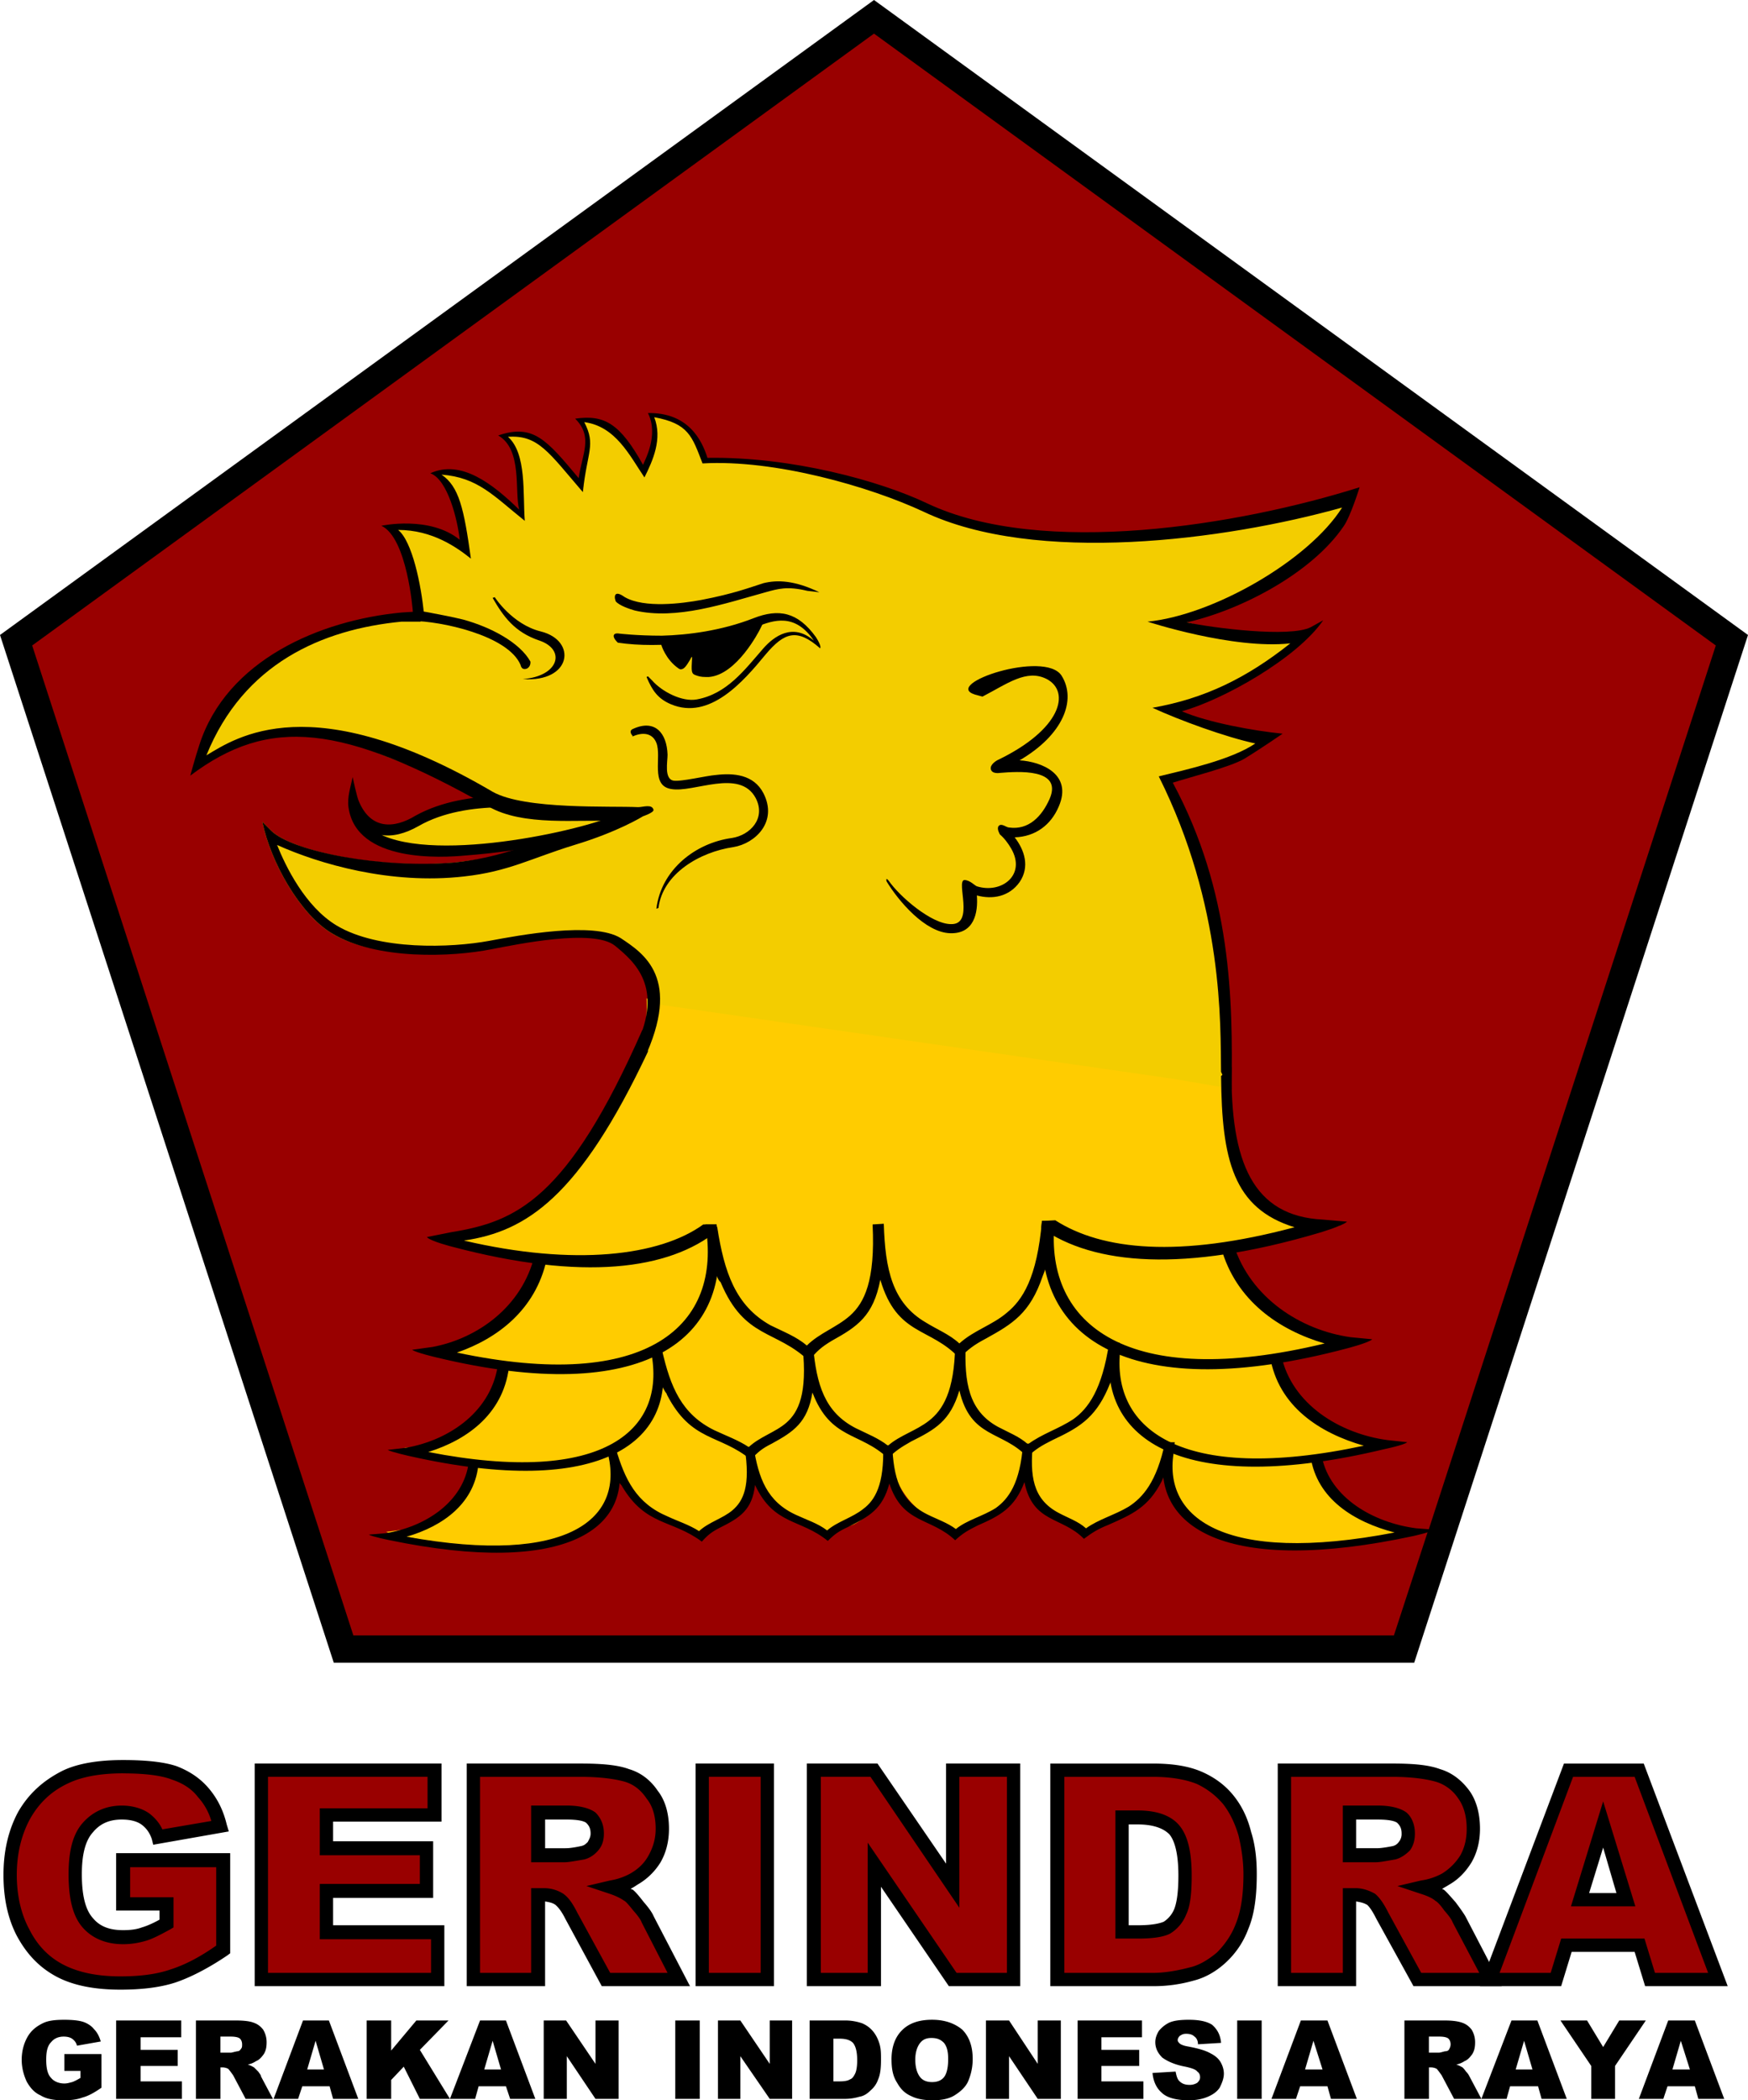 <svg xmlns="http://www.w3.org/2000/svg" xml:space="preserve" style="shape-rendering:geometricPrecision;text-rendering:geometricPrecision;image-rendering:optimizeQuality;fill-rule:evenodd;clip-rule:evenodd" viewBox="12.058 0 120 144.115" width="120" height="144.115"><defs><style>.fil2{fill-rule:nonzero}.fil3,.fil5,.fil6{fill:#000;fill-rule:nonzero}.fil6{fill:#900}.fil2{fill:#f3cd00}</style></defs><g id="Layer_x0020_1"><g id="_2881082202192"><path d="m72.058 0 60 43.571-22.915 70.52H34.972l-22.914-70.52Z" style="fill:#000"/><path d="M129.848 44.291 72.058 2.306 14.267 44.291l22.05 67.927h71.433l2.306-7.062.096-.24Z" style="fill:#900"/><path class="fil2" d="M38.335 57.214c-1.777.961 6.677 2.21 16.141-1.297-.721.192-3.315-.24-5.909-.576 0 0-5.476-.624-10.232 1.873z"/><path class="fil3" d="M46.309 54.62c1.633-.048 2.882.192 3.026.192l7.014.769s-3.603 2.45-12.346 3.122c-1.537.144-7.494.528-8.022-3.315-.096-.673.144-1.393.288-2.066 0 0 .288 1.393.432 1.681.817 1.922 2.402 1.873 3.891.961 1.825-1.009 3.987-1.297 5.717-1.345zm-5.524 2.066c-1.777 1.009-3.651 1.009-4.564-1.297-.192-.336-.24-.624-.24-.624l.576-.048s-.048.048-.048.144c0 .624.24 1.201.576 1.585 2.594 3.074 13.547.913 16.91-.384l-4.756-.48s-5.044-.865-8.455 1.105z"/><path class="fil2" d="M95.933 78.591c-.24.913-27.67-4.852-39.776-6.629l.432-1.345c1.057-3.603-1.009-4.948-2.354-6.053-1.489-1.201-6.773.048-8.551.384-2.642.48-7.782.961-10.857-.913-2.162-1.297-4.179-4.852-4.756-7.638l.624.624c1.489 1.441 7.638 2.642 12.586 2.162 3.026-.336 4.516-.817 7.542-1.729 1.489-.48 3.699-1.153 4.756-1.489-3.939.048-9.223-1.105-10.136-1.441-11.097-3.939-13.259-6.581-19.311-2.258 0 0-.24-.432 0-1.297 1.922-5.813 7.974-7.878 13.835-8.647l.865.048c.096-1.922-.528-4.371-2.114-6.197 0 0 3.555-.528 5.236 1.537.144-1.729-.721-4.131-2.066-5.236 0 0 1.105-.576 3.603.817.624.384 1.873 1.489 2.402 2.018-.048-4.9-1.345-5.332-1.345-5.332s1.777-1.393 5.572 3.411c-.336-.817.865-3.267-.096-4.468 0 0 2.162-.721 4.275 3.315-.048.048 1.105-2.498.432-3.795 3.171.144 3.651 2.69 3.795 3.122 6.149 0 10.616 1.249 15.084 3.363 7.878 3.747 21.137 1.825 29.303-.721 0 0-1.249 1.922-1.729 2.642-2.162 3.122-6.101 4.371-9.656 5.861 1.777.384 5.236 1.681 6.677.961l1.537-.144c-1.825 2.642-6.725 4.564-9.56 5.332 1.825.769 4.612 1.729 6.581 1.922 0 0-1.249.817-2.402 1.489-1.009.576-4.323 1.153-4.131 1.441 1.873 3.651 3.795 8.407 3.795 12.49.048 3.939.192 8.167.192 8.167s.288 3.459.048 2.402l-.336 1.825z"/><path d="m92.618 74.027 3.651.624c.624 5.813 1.825 9.319 6.197 9.223l1.633.144c-.24.288-1.825.384-1.825.384-2.066.624-3.603.961-5.332 1.297l-.673.096c.096.336.144.817.144.769 1.153 3.603 4.612 4.756 7.926 5.236l1.489.144c-.24.192-1.681.576-1.681.576a45.685 45.685 0 0 1-4.516 1.009l-.48-.432c.384 0 .576-.144.576-.096.721 3.315 3.651 5.428 6.869 5.909l1.297.144c-.24.192-1.297.288-1.297.288-1.441.336-2.786.624-4.083.817l-.721-.432c.144 0 .432.096.624.096.576 2.786 3.411 4.756 6.293 5.14h1.297c-.192.192-1.441.192-1.441.192-12.394 2.69-17.534-.432-16.333-6.005h-.048l.384-.288c-.48 2.162-.528 1.729-.865 2.642-.913 1.729-1.97 2.21-3.555 2.93-.721.288-1.057.48-1.633.961-1.489-1.537-3.507-1.345-4.083-4.083-.624 1.729-1.585 2.498-3.074 3.171-.624.288-1.057.288-1.585.769-2.21-1.249-3.603-1.873-4.516-4.612-.432 1.729-1.153 3.219-2.546 3.939-.624.288-1.297.24-1.729.673-2.354-1.009-3.939-1.777-5.188-4.468-.24 1.681-.384 2.69-1.681 3.363-.576.336-1.441.865-1.825 1.297-2.018-1.489-3.219-.288-4.804-2.978-.288.336-.528-.384-1.297-2.978l-.048-.096-.096-.288c1.585 5.476-2.306 8.839-14.075 6.341 0 0-1.201-.192-1.393-.336l1.153-.144c2.642-.384 4.66-2.066 4.948-4.756.192 0 1.105-.192 1.201-.096l-1.249.288a70.55 70.55 0 0 1-3.315-.576s-1.249-.288-1.489-.48l1.249-.096c2.93-.528 5.284-2.258 5.717-5.524 0 0-.48.192-.288.24-1.297-.192-1.922-.48-3.411-.817 0 0-1.393-.336-1.633-.528l1.393-.192c2.978-.528 5.62-2.594 6.437-6.101.144-.048.673-.096.817-.048l.192.576c-1.825-.192-3.891-.576-6.101-1.153 0 0-1.489-.384-1.777-.673l1.873-.48c3.891-.817 12.49-7.35 12.154-16.045l.913.432 35.26 5.092z" style="fill:#fc0;fill-rule:nonzero"/><path class="fil3" d="M40.4 41.986c0-.048-.384-5.092-2.162-5.909 0 0 3.315-.721 5.38.961-.144-1.345-.817-4.131-2.018-4.564 2.114-.961 4.275.721 6.101 2.498-.336-1.249.24-4.131-1.441-5.092 2.402-.817 3.315.288 5.524 2.93.24-1.681 1.009-2.834-.24-4.083 2.018-.288 3.074.336 4.66 3.171.096-.288 1.105-2.018.336-3.555 2.738-.048 3.699 1.825 4.083 3.074 5.765-.096 11.865 1.585 15.084 3.122 7.926 3.747 21.473 1.489 29.688-1.105 0 0-.624 2.018-1.105 2.69-2.162 3.171-6.966 5.717-10.761 6.581 1.777.384 7.062 1.057 8.503.336l.865-.48c-1.825 2.642-6.918 5.476-9.704 6.245 1.777.769 4.948 1.345 6.918 1.537 0 0-1.537 1.057-2.642 1.729-1.009.576-3.699 1.249-4.9 1.633 4.035 7.494 4.131 14.892 4.035 20.993 0 .336-.336-.288-.721-1.153-.048-3.219.192-11.337-4.275-20.272 1.97-.48 4.996-1.153 6.629-2.258-2.018-.432-5.188-1.585-7.062-2.45 3.555-.624 6.437-2.018 9.464-4.42-3.939.432-9.8-1.489-9.8-1.489 4.468-.432 11.049-4.179 13.355-7.83-8.07 2.258-21.041 3.939-28.727.288-3.699-1.729-10.232-3.603-15.18-3.315-.721-1.873-.961-2.738-3.315-3.171.576 1.489-.096 2.978-.673 4.131-1.009-1.489-1.97-3.507-4.131-3.795.817 1.585.192 2.018-.096 4.804-2.354-2.738-3.074-3.939-5.14-3.795 1.297 1.153 1.009 3.939 1.153 5.765-2.162-1.729-3.219-2.978-5.717-3.171 1.201.817 1.537 2.306 2.018 5.765-.961-.769-2.642-1.97-4.996-1.97.961.769 1.585 3.747 1.777 5.813 0 .288-.192.144-.24.48H39.63c-5.476.528-10.857 2.882-13.403 9.175 2.018-1.201 7.206-4.804 19.648 2.498 2.21 1.249 8.118.961 9.992 1.057.336 0 .961-.24 1.057.192 0 .192-.721.432-.721.432s-1.681 1.057-4.708 1.97c-2.978.913-4.516 1.825-7.59 2.162-5.044.576-9.944-.865-12.826-2.162.576 1.441 1.922 4.227 4.083 5.524 2.882 1.729 7.878 1.537 10.472 1.057 2.066-.384 7.158-1.345 9.031-.192 1.585 1.057 4.227 2.738 1.585 8.359l-.528-.961c1.922-4.035-.096-5.765-1.441-6.869-1.489-1.201-6.725-.096-8.503.24-2.642.528-7.878.769-10.953-1.105-2.162-1.297-4.179-4.852-4.756-7.638l.624.624c1.489 1.441 7.638 2.594 12.586 2.162 3.026-.336 4.468-1.057 7.494-1.97 1.489-.48 2.162-.624 3.363-.865-2.354-.144-6.149.384-8.551-1.009-10.04-5.669-15.036-6.197-20.464-2.114 0 0 .336-1.249.624-2.114 1.873-5.813 8.263-8.551 13.883-9.079l.769-.048z"/><path class="fil3" d="M60.336 84.019c-2.978 2.162-8.839 2.882-16.429 1.105 4.275-.624 7.926-2.978 12.634-12.97l-.384-1.489c-5.14 11.673-8.695 13.163-13.114 13.883l-1.681.336c.24.288 1.777.673 1.777.673 8.935 2.354 14.844 1.585 18.159-1.105l-.048-.432h-.913zM40.448 41.841s2.018.336 3.411.673c1.922.528 3.891 1.585 4.612 2.882 0 0 .048.336-.24.48-.384.144-.432-.24-.432-.24-.865-2.066-5.572-3.026-7.398-3.026l.048-.769z"/><path class="fil3" d="M46.021 40.977s1.201 1.873 3.171 2.354c2.498.624 2.114 3.507-1.249 3.267 2.498-.192 2.978-2.018 1.153-2.642-1.729-.576-2.498-1.681-3.219-2.93l.144-.048zm8.31-.192c.144-.144.48.096.624.192 1.345.769 3.939.432 5.236.192 2.258-.432 3.363-.865 4.275-1.153.961-.24 2.162-.192 3.843.624l-.817-.096c-1.393-.336-2.018-.144-2.882.096-2.786.769-6.101 1.922-8.983 1.249-.336-.096-1.057-.336-1.297-.624 0 0-.144-.336 0-.48zm13.595 3.17c-1.297-1.922-2.786-1.393-3.891-.961-2.738 1.057-6.629 1.537-9.56 1.105 0 0-.432-.384-.24-.576.096-.096.336-.048.336-.048s1.201.144 2.93.144c1.777-.048 4.083-.336 6.293-1.201 1.729-.673 3.026-.432 4.275 1.297.432.673.288.769.288.769-1.585-1.393-2.45-1.105-3.747.432-1.537 1.873-3.843 4.516-6.485 3.411-.913-.384-1.297-.961-1.681-1.873l.096-.048.288.288c.673.769 2.066 1.489 3.074 1.297 2.066-.384 3.267-2.018 4.564-3.507.721-.817 2.018-1.777 3.459-.528z"/><path class="fil3" d="M57.694 44.147s.24.913 1.105 1.537c.096.048.961-1.585.961-1.249.096.048 0 1.585.096 1.633.288.096.48.144.865.096 1.777-.144 3.267-3.122 3.267-3.122l-6.293 1.105zm-2.21 6.341s-.336-.336.048-.48c1.489-.673 2.306.288 2.354 1.777 0 .48-.24 1.633.384 1.777.528.096 2.258-.336 2.93-.384 1.201-.144 2.594-.048 3.267 1.249 1.009 1.97-.576 3.459-2.066 3.699-2.306.336-4.852 1.825-5.14 4.179l-.144.048c.336-2.69 2.69-4.516 5.188-4.852 1.249-.192 2.354-1.345 1.633-2.738-1.105-2.066-4.275-.336-5.813-.624-1.441-.24-.624-2.21-1.009-3.171-.288-.721-1.009-.721-1.633-.432v-.048zm23.635 10.953c.096 1.201-.192 2.642-1.825 2.594-1.729-.048-3.555-2.21-4.371-3.555 0 0-.096-.336.144-.048.721 1.057 2.93 2.978 4.275 2.978 1.633.048.336-2.93.913-3.026.384 0 .721.384.865.432 1.681.528 3.411-.769 2.354-2.594-.192-.336-.48-.721-.769-.961 0 0-.24-.384-.096-.576.192-.24.528.096.721.096 1.345.192 2.258-.769 2.786-1.97.913-2.114-2.21-1.873-3.411-1.777 0 0-.528.096-.624-.24s.432-.624.432-.624c4.42-2.114 5.044-4.708 3.411-5.572-1.393-.721-2.738.336-4.42 1.201 0 0-.336-.096-.528-.144-2.258-.721 4.804-3.074 5.957-1.297 1.057 1.681.096 4.083-2.882 5.813 1.537.096 3.651.961 2.69 3.171-.528 1.249-1.585 2.066-3.026 2.114.673.865 1.057 2.018.336 3.074-.721 1.009-1.873 1.201-2.93.913zM60.528 84.259l.769-.048c.48 3.074 1.249 5.38 3.651 6.725.865.432 1.777.769 2.498 1.393.865-.865 2.066-1.249 2.978-2.066.961-.865 1.729-2.354 1.537-6.245l.769-.048c.096 3.122.576 5.428 2.882 6.773.769.48 1.633.817 2.306 1.441 1.009-.913 2.258-1.249 3.267-2.114 1.057-.865 2.066-2.354 2.402-6.293h.769c-.576 3.074-.192 2.498-.721 3.795-.865 2.546-2.066 3.267-3.891 4.275-.817.432-1.201.721-1.825 1.345-2.018-2.162-4.275-1.489-5.428-5.38-.48 2.498-1.585 3.219-3.315 4.179-.721.432-1.057.721-1.585 1.393-2.258-2.162-4.42-1.489-6.053-5.38-.048-.144-.384.096-1.009-3.747z"/><path class="fil3" d="M56.781 92.618h.721c.576 2.546 1.345 4.42 3.603 5.524.817.384 1.633.673 2.354 1.153.769-.721 1.825-1.009 2.594-1.681.817-.721 1.441-1.97 1.105-5.188h.721c.24 2.546.769 4.468 2.93 5.572.769.384 1.537.673 2.21 1.201.817-.721 1.922-1.009 2.834-1.729s1.729-1.97 1.777-5.188h.721c-.096 2.546.192 4.516 2.21 5.62.721.384 1.489.673 2.066 1.201.961-.721 2.114-1.057 3.122-1.729 1.009-.721 1.97-2.018 2.45-5.236h.721c-.384 2.546-.048 1.297-.817 3.171-.913 2.066-2.066 2.69-3.795 3.507-.769.384-1.153.624-1.729 1.153-1.729-1.825-3.891-1.249-4.66-4.564-.624 2.114-1.681 2.69-3.315 3.507-.673.384-1.057.624-1.585 1.153-1.922-1.825-3.939-1.249-5.188-4.516-.336 2.066-1.297 2.69-2.786 3.507-.673.336-.961.576-1.441 1.105-2.162-1.777-4.083-1.201-5.765-4.468 0-.192-.288.096-1.057-3.074z"/><path class="fil3" d="M56.685 92.426c1.345 5.717-3.171 9.56-15.228 7.206 2.786-.865 5.284-2.738 5.572-6.101-.528.096-.769-.096-.769-.048-.384 3.315-3.315 5.332-6.341 5.861l-1.249.144c.24.144 1.537.432 1.537.432 13.018 2.93 18.687-.865 17.15-7.494h-.673zm27.767-8.503c-.673 6.966 4.996 11.529 18.543 8.263-3.122-.913-6.101-2.93-7.11-6.581-.192-.576.817-.144.865-.192 1.153 3.651 4.612 5.861 8.022 6.341l1.489.144c-.24.24-1.729.624-1.729.624-14.652 3.891-21.569-.528-20.897-8.599h.817z"/><path class="fil3" d="M84.5 83.731c3.219 2.066 8.503 2.594 16.429.48-4.227-1.297-4.996-4.66-5.044-10.376l.721-.624c-.096 6.581 1.489 10.232 6.245 10.472l1.681.144c-.288.288-1.922.769-1.922.769-9.271 2.738-15.468 2.21-19.071-.336 0-.048.048-.48.048-.48s.865-.048.913-.048zM60.048 45.877c.24.048.384.096.624.048 1.249-.096 2.354-1.729 2.834-2.546l-5.476.961c.096.24.336.673.769 1.009.048-.144.144-.288.24-.432.384-.624.48-.769.721-.769h.192l.048.192c.048.144.048.384.048.913v.624zm.432.576c-.288 0-.48-.048-.721-.144s-.24-.288-.192-1.105v-.144c-.048.048-.096.096-.096.144-.336.576-.48.721-.673.721h-.048l-.096-.048c-.913-.624-1.201-1.633-1.201-1.633l-.096-.288 7.11-1.249-.24.48c-.048.096-1.585 3.122-3.507 3.267h-.24zm-6.773 52.939h.624c.624 2.114 1.393 3.747 3.555 4.66.721.336 1.489.576 2.162 1.009.673-.624 1.633-.865 2.306-1.441.721-.624 1.249-1.633.817-4.323h.624c.336 2.114.913 3.747 2.93 4.66.721.336 1.489.576 2.114 1.057.721-.624 1.729-.865 2.498-1.489.769-.576 1.441-1.633 1.345-4.323l.624-.048c.096 2.162.48 3.795 2.402 4.756.673.336 1.393.576 1.97 1.009.769-.624 1.825-.865 2.738-1.441.865-.624 1.681-1.681 1.873-4.42h.673c-.192 2.162-.048 3.795 1.777 4.756.624.336 1.345.576 1.873 1.057.865-.624 1.97-.913 2.93-1.489.961-.624 1.922-1.681 2.498-4.42h.673c-.48 2.162-.528 1.777-.913 2.69-.913 1.777-2.018 2.258-3.651 2.978-.721.288-1.105.528-1.681.961-1.489-1.537-3.507-1.057-4.083-3.891-.673 1.777-1.681 2.306-3.219 2.978-.673.336-1.009.528-1.537 1.009-1.681-1.585-3.603-1.105-4.516-3.891-.48 1.777-1.393 2.258-2.834 2.978-.624.288-.913.48-1.393.961-1.873-1.537-3.699-1.057-4.996-3.843-.192 1.729-1.057 2.258-2.402 2.93-.576.288-.865.528-1.249.961-2.066-1.537-3.843-1.057-5.476-3.795-.048-.192-.288.096-1.057-2.594zm6.773-15.373c1.201 6.918-3.939 11.577-17.054 8.791 2.786-.961 5.38-2.93 6.149-6.341-.048-.192-.576-.528-.817-.336-.865 3.555-3.939 5.717-7.014 6.293l-1.393.192c.24.192 1.681.528 1.681.528 14.171 3.411 20.512-1.153 19.215-9.127h-.769z"/><path class="fil3" d="M53.707 99.44c1.393 4.756-2.594 8.022-13.739 6.005 2.498-.721 4.756-2.306 4.948-5.14 0-.192-.432 0-.673 0-.336 2.738-2.978 4.468-5.717 4.9l-1.153.096c.24.144 1.441.384 1.441.384 12.058 2.498 17.102-.721 15.516-6.245h-.624zm35.308-7.206c-.913 5.813 4.083 9.656 16.669 6.966-3.026-.865-5.861-2.69-6.437-6.101.528.048.769-.144.769-.096.721 3.363 4.035 5.38 7.302 5.813l1.345.144c-.192.192-1.585.48-1.585.48-13.595 3.267-19.792-.48-18.783-7.206h.721z"/><path class="fil3" d="M92.714 99.247c-1.105 4.9 3.363 8.167 15.084 5.909-2.786-.721-5.332-2.306-5.765-5.188 0-.24.48-.048.769 0 .576 2.786 3.507 4.516 6.485 4.9l1.297.096c-.24.144-1.489.432-1.489.432-12.73 2.738-18.255-.48-17.054-6.149h.673z"/><path class="fil5" d="M16.477 142.098v-1.153h2.546v2.306c-.48.336-.913.576-1.297.673-.384.144-.817.192-1.345.192-.624 0-1.153-.096-1.537-.336-.432-.192-.721-.528-.961-.961-.192-.432-.336-.913-.336-1.489s.144-1.105.384-1.537.576-.721 1.057-.961c.384-.192.865-.24 1.489-.24.576 0 1.009.048 1.297.144s.576.288.721.48c.24.24.384.528.48.865l-1.633.288c-.048-.192-.144-.336-.336-.48-.144-.096-.336-.144-.576-.144-.384 0-.673.144-.865.384-.24.24-.336.624-.336 1.201s.096 1.009.336 1.249c.192.24.528.384.913.384.192 0 .336-.048.528-.096.144-.048.336-.144.576-.288v-.48h-1.105zm3.555-3.459H24.5v1.153h-2.787v.865h2.546v1.104h-2.546v1.057h2.835v1.201h-4.516Zm7.158 2.21h.721c.048 0 .192-.048.432-.096a.264.264 0 0 0 .24-.144c.096-.096.096-.192.096-.336s-.048-.288-.144-.384-.336-.144-.624-.144h-.721v1.105zm-1.681 3.171v-5.38h2.786c.48 0 .913.048 1.153.144.288.096.48.24.673.48.144.24.24.528.24.865s-.048.576-.192.817c-.144.192-.288.384-.528.48a1.602 1.602 0 0 1-.576.24c.192.048.336.144.432.192l.288.288c.096.144.192.24.192.336l.817 1.537h-1.873l-.865-1.633c-.144-.192-.24-.336-.336-.432a.904.904 0 0 0-.384-.096h-.144v2.162h-1.681zm8.79-2.018-.576-1.97-.576 1.97H34.3zm.384 1.153H32.81l-.288.865h-1.681l2.018-5.38h1.777l2.018 5.38h-1.729l-.24-.865zm2.547-4.516h1.681v2.066l1.73-2.066h2.209l-1.969 2.018 2.065 3.362h-2.065l-1.105-2.21-.865.913v1.297H37.23Zm9.223 3.363-.576-1.97-.576 1.97h1.153zm.336 1.153h-1.873l-.24.865h-1.729l2.066-5.38h1.777l2.018 5.38h-1.729l-.288-.865zm2.595-4.516h1.537l2.017 2.978v-2.978h1.586v5.38h-1.586l-1.969-2.93v2.93h-1.585Zm9.031 0h1.681v5.38h-1.681Zm2.93 0h1.537l2.018 2.978v-2.978h1.537v5.38H64.9l-2.018-2.93v2.93h-1.537Zm7.926 1.249v2.93h.432c.336 0 .576-.048.721-.144.144-.048.24-.192.336-.384s.144-.528.144-.913c0-.576-.096-.961-.288-1.201-.192-.192-.48-.288-.913-.288h-.432zm-1.633-1.249h2.45c.48 0 .865.096 1.153.192.336.144.576.336.769.576s.336.528.432.865.096.673.096 1.057c0 .576-.048 1.009-.192 1.345a1.714 1.714 0 0 1-.528.769c-.24.24-.48.384-.769.432a3.592 3.592 0 0 1-.961.144h-2.45v-5.38zm7.254 2.69c0 .576.144.961.336 1.201s.48.336.817.336.624-.096.817-.336.288-.673.288-1.249c0-.528-.096-.865-.288-1.105-.24-.24-.48-.336-.865-.336-.336 0-.576.096-.769.336s-.336.624-.336 1.153zm-1.633 0c0-.865.24-1.537.721-2.018s1.153-.721 2.066-.721c.865 0 1.537.24 2.066.673.48.48.721 1.153.721 2.018 0 .624-.144 1.153-.336 1.585-.192.384-.528.673-.913.913s-.913.336-1.489.336c-.624 0-1.105-.096-1.489-.288-.432-.192-.721-.48-.961-.913-.288-.432-.384-.961-.384-1.585zm6.485-2.69h1.585l1.97 2.978v-2.978h1.585v5.38h-1.585l-1.97-2.93v2.93h-1.585Zm6.293 0h4.419v1.153H87.67v.865h2.594v1.104H87.67v1.057h2.882v1.201h-4.515Zm5.14 3.603 1.585-.096c.048.24.096.432.192.576.192.24.432.336.769.336a.968.968 0 0 0 .528-.144c.144-.144.192-.24.192-.384s-.048-.288-.192-.384c-.096-.144-.384-.24-.817-.336-.769-.144-1.249-.384-1.585-.624-.288-.288-.48-.624-.48-1.057 0-.288.096-.528.24-.769a2.12 2.12 0 0 1 .721-.576c.336-.144.769-.192 1.345-.192.673 0 1.201.096 1.585.336.336.288.576.673.624 1.249l-1.585.096c0-.24-.096-.432-.24-.528-.144-.144-.336-.192-.576-.192-.192 0-.288.048-.432.144-.096.096-.144.192-.144.288s.048.144.144.24c.048.048.24.144.528.192.769.144 1.249.288 1.585.48.288.144.528.336.673.576s.24.528.24.817c0 .336-.144.673-.288.961-.192.288-.48.48-.817.624s-.769.24-1.297.24c-.913 0-1.537-.192-1.873-.528-.384-.336-.576-.817-.624-1.345zm5.813-3.603h1.681v5.38H96.99Zm5.86 3.363-.624-1.97-.576 1.97h1.201zm.336 1.153h-1.873l-.288.865h-1.681l2.018-5.38h1.825l2.018 5.38h-1.777l-.24-.865zm6.966-2.306h.673c.096 0 .24-.048.432-.096.144 0 .24-.048.288-.144s.096-.192.096-.336-.048-.288-.144-.384-.336-.144-.624-.144h-.721v1.105zm-1.681 3.171v-5.38h2.786c.48 0 .865.048 1.153.144s.48.24.673.48c.144.24.24.528.24.865s-.048.576-.192.817c-.144.192-.288.384-.528.48a1.602 1.602 0 0 1-.576.24c.192.048.336.144.432.192.048.048.144.144.24.288.144.144.192.24.24.336l.817 1.537h-1.873l-.865-1.633c-.144-.192-.24-.336-.336-.432a.904.904 0 0 0-.384-.096h-.144v2.162h-1.681z"/><path class="fil5" d="m117.262 142.002-.576-1.97-.576 1.97h1.153zm.384 1.153h-1.922l-.24.865h-1.729l2.066-5.38h1.777l2.018 5.38h-1.729l-.24-.865zm1.537-4.516h1.826l1.105 1.825 1.105-1.825h1.825l-2.114 3.122v2.258h-1.633v-2.258Zm8.887 3.363-.624-1.97-.576 1.97h1.201zm.336 1.153h-1.873l-.288.865h-1.681l2.018-5.38h1.825l2.018 5.38h-1.777l-.24-.865z"/><path class="fil6" d="M20.512 130.616v-2.978h6.869v6.149c-1.297.865-2.45 1.489-3.459 1.825-1.009.288-2.21.48-3.603.48-1.729 0-3.122-.288-4.179-.865-1.057-.624-1.922-1.441-2.498-2.594s-.865-2.498-.865-3.987c0-1.585.288-2.93.961-4.083a6.057 6.057 0 0 1 2.834-2.642c.961-.48 2.258-.721 3.939-.721 1.585 0 2.738.144 3.555.432a5.152 5.152 0 0 1 1.97 1.345c.48.624.913 1.393 1.153 2.306l-4.275.769c-.192-.528-.48-.961-.913-1.249-.384-.288-.961-.432-1.585-.432-1.009 0-1.777.336-2.354 1.009s-.865 1.777-.865 3.219c0 1.537.288 2.642.913 3.315.576.673 1.393 1.009 2.402 1.009.528 0 1.009-.048 1.441-.192s.961-.384 1.537-.721v-1.393h-2.978zm9.512-9.127H41.89v3.027h-7.446v2.305h6.917v2.931h-6.917v2.834h7.638v3.267H30.024Zm18.975 5.813h1.873c.192 0 .624-.048 1.201-.192.288-.048.528-.192.721-.432s.288-.528.288-.865c0-.432-.192-.817-.48-1.057s-.817-.384-1.633-.384h-1.97v2.93zm-4.468 8.551v-14.412h7.398c1.393 0 2.45.144 3.171.384s1.297.673 1.777 1.297c.432.624.624 1.441.624 2.354 0 .769-.144 1.489-.48 2.066s-.817 1.057-1.441 1.393c-.384.24-.865.432-1.537.576.528.192.913.336 1.153.528.144.096.384.384.721.769.288.384.528.673.624.865l2.162 4.179h-5.044l-2.354-4.42c-.288-.528-.576-.913-.817-1.105a2.107 2.107 0 0 0-1.105-.288h-.384v5.813h-4.468zm15.757-14.364h4.42v14.364h-4.42Zm7.638 0h4.132l5.38 7.927v-7.927h4.227v14.364h-4.227l-5.332-7.927v7.927h-4.18Zm21.137 3.219v7.878h1.105c.913 0 1.585-.144 1.97-.336.432-.192.721-.576.961-1.057.192-.528.336-1.345.336-2.498 0-1.537-.288-2.594-.769-3.122-.48-.576-1.345-.865-2.498-.865h-1.105zm-4.42-3.219h6.581c1.345 0 2.354.144 3.171.528.817.336 1.441.817 1.97 1.489s.913 1.441 1.153 2.306.336 1.825.336 2.786c0 1.537-.144 2.738-.528 3.555-.336.865-.817 1.585-1.441 2.162s-1.297.961-2.018 1.153c-.961.24-1.825.384-2.642.384h-6.581v-14.363zm20.033 5.813h1.873c.24 0 .624-.048 1.201-.192.288-.048.528-.192.721-.432s.288-.528.288-.865c0-.432-.144-.817-.432-1.057-.336-.24-.865-.384-1.681-.384h-1.97v2.93zm-4.42 8.551v-14.412h7.398c1.345 0 2.402.144 3.122.384s1.297.673 1.777 1.297c.432.624.673 1.441.673 2.354 0 .769-.192 1.489-.528 2.066s-.817 1.057-1.393 1.393c-.384.24-.913.432-1.585.576.528.192.913.336 1.153.528.192.096.384.384.721.769.288.384.528.673.624.865l2.162 4.179h-5.044l-2.354-4.42c-.288-.528-.576-.913-.817-1.105-.288-.192-.673-.288-1.057-.288h-.432v5.813h-4.42z"/><path class="fil6" d="m123.651 130.376-1.537-5.188-1.585 5.188h3.122zm.961 3.074h-5.044l-.721 2.402h-4.516l5.428-14.363h4.852l5.38 14.363h-4.66l-.721-2.402z"/><path class="fil3" d="M20.512 121.681c-1.585 0-2.834.24-3.747.673-1.153.528-2.018 1.345-2.642 2.45-.576 1.057-.913 2.354-.913 3.843 0 1.393.288 2.69.865 3.747.528 1.057 1.297 1.873 2.306 2.402s2.306.817 3.939.817c1.345 0 2.498-.144 3.459-.48.913-.288 1.97-.817 3.122-1.633v-5.38h-5.908v2.066h2.978v2.066l-.24.144c-.624.336-1.153.624-1.633.769s-1.009.24-1.585.24c-1.153 0-2.114-.384-2.786-1.153s-.961-1.97-.961-3.651c0-1.585.288-2.738.961-3.507s1.585-1.201 2.69-1.201c.721 0 1.393.192 1.873.528.384.288.721.673.913 1.105l3.363-.576a4.124 4.124 0 0 0-.913-1.633c-.432-.576-1.057-.961-1.777-1.201-.721-.288-1.873-.432-3.363-.432zm-.192 14.844c-1.777 0-3.267-.288-4.42-.913s-2.018-1.537-2.69-2.786c-.624-1.201-.913-2.594-.913-4.179 0-1.633.336-3.074 1.009-4.323.721-1.249 1.729-2.162 3.074-2.834 1.009-.48 2.402-.721 4.131-.721 1.633 0 2.882.144 3.699.432.865.336 1.585.817 2.162 1.489s1.009 1.489 1.249 2.498l.144.48-5.188.913-.096-.384c-.144-.432-.384-.769-.721-1.009s-.817-.336-1.345-.336c-.865 0-1.489.288-1.97.865-.528.576-.769 1.537-.769 2.882 0 1.441.24 2.45.769 3.026.48.576 1.153.817 2.066.817.48 0 .913-.048 1.297-.192.336-.096.769-.288 1.201-.528v-.624h-2.978v-3.939h7.83v6.869l-.192.144c-1.345.913-2.594 1.537-3.603 1.873-1.057.336-2.306.48-3.747.48zm10.136-1.153h11.193v-2.306h-7.638v-3.795h6.869v-1.97h-6.869v-3.219h7.398v-2.162H30.456v13.451zm12.106.913H29.544v-15.276H42.37v3.987h-7.446v1.345h6.869v3.891h-6.869v1.873h7.638v4.179zm6.918-9.464h1.393c.096 0 .384 0 1.057-.144.24-.048.336-.144.48-.288.096-.192.192-.336.192-.576 0-.336-.096-.528-.288-.721-.096-.096-.432-.24-1.345-.24H49.48v1.97zm1.393.961h-2.354v-3.891h2.45c.913 0 1.585.192 1.97.48.384.384.576.865.576 1.441 0 .432-.096.817-.384 1.153-.24.288-.576.528-.961.624-.817.144-1.153.192-1.297.192zm3.074 7.59h3.939l-1.777-3.459c-.048-.144-.192-.384-.576-.817-.384-.48-.528-.624-.624-.673-.144-.096-.432-.288-1.009-.48l-1.585-.528 1.633-.384a4.273 4.273 0 0 0 1.393-.48c.576-.336.961-.721 1.249-1.249s.48-1.105.48-1.825c0-.817-.192-1.537-.624-2.066-.384-.576-.865-.961-1.489-1.153-.673-.192-1.681-.336-3.026-.336h-6.919v13.451h3.507v-5.813h.865c.528 0 .961.144 1.345.384.336.24.624.624.961 1.297l2.258 4.131zm5.476.913H53.37l-2.498-4.612c-.336-.673-.576-.865-.673-.961-.192-.144-.432-.192-.721-.24v5.813h-5.379v-15.276h7.83c1.441 0 2.546.096 3.315.384.817.24 1.489.769 1.97 1.489.528.673.769 1.585.769 2.594 0 .865-.192 1.633-.576 2.306a4.428 4.428 0 0 1-1.585 1.537c-.144.096-.288.192-.48.288.048 0 .096.048.144.048.192.144.432.432.769.865.336.384.576.721.673.961l2.498 4.804zm1.298-.913h3.555v-13.451h-3.555v13.451zm4.468.913h-5.38v-15.276h5.38v15.276zm12.537-.913h3.459v-13.451h-3.267v8.983l-6.101-8.983h-3.411v13.451h3.219v-8.935l6.101 8.935zm4.371.913h-4.9l-4.66-6.821v6.821h-5.092v-15.276h4.852l4.708 6.869v-6.869h5.092v15.276zm7.447-4.179h.624c1.057 0 1.537-.144 1.777-.24a1.89 1.89 0 0 0 .721-.865c.192-.48.288-1.249.288-2.306 0-1.729-.336-2.498-.624-2.834-.432-.432-1.153-.673-2.162-.673h-.624v6.918zm.624.913h-1.537v-8.791h1.537c1.297 0 2.258.336 2.834 1.009s.865 1.777.865 3.459c0 1.201-.096 2.114-.384 2.69a2.681 2.681 0 0 1-1.105 1.297c-.48.24-1.201.336-2.21.336zm-5.044 2.354h6.101c.769 0 1.633-.144 2.546-.384.624-.144 1.249-.528 1.825-1.009.528-.528 1.009-1.201 1.297-1.97.336-.817.528-1.922.528-3.411 0-.913-.144-1.825-.336-2.642-.24-.817-.576-1.537-1.057-2.162a5.285 5.285 0 0 0-1.825-1.393c-.721-.288-1.729-.48-2.978-.48h-6.101v13.451zm6.101.913h-7.062V121.01h7.062c1.393 0 2.498.192 3.363.576s1.585.913 2.162 1.633.961 1.537 1.201 2.498c.288.913.384 1.873.384 2.882 0 1.633-.192 2.834-.576 3.747-.336.913-.865 1.681-1.537 2.306s-1.441 1.057-2.21 1.249a9.956 9.956 0 0 1-2.786.384zm13.931-9.465h1.393c.096 0 .384 0 1.105-.144a.699.699 0 0 0 .432-.288.838.838 0 0 0 .192-.576c0-.336-.096-.528-.288-.721-.096-.096-.432-.24-1.345-.24h-1.489v1.97zm1.393.961h-2.306v-3.891h2.402c.913 0 1.585.192 1.97.48.384.336.576.865.576 1.441 0 .432-.096.817-.336 1.153-.288.288-.624.528-1.009.624-.817.144-1.105.192-1.297.192zm3.074 7.59h3.987l-1.825-3.459c-.048-.144-.192-.384-.576-.817-.336-.48-.528-.624-.624-.673-.096-.096-.384-.288-1.009-.48l-1.585-.528 1.633-.384a4.197 4.197 0 0 0 1.441-.48 3.881 3.881 0 0 0 1.249-1.249c.288-.528.432-1.105.432-1.825 0-.817-.192-1.537-.576-2.066a2.811 2.811 0 0 0-1.537-1.153c-.673-.192-1.681-.336-2.978-.336h-6.966v13.451h3.555v-5.813h.865c.48 0 .913.144 1.345.384.288.24.576.624.913 1.297l2.258 4.131zm5.524.913h-6.053l-2.546-4.612c-.336-.673-.528-.865-.624-.961-.24-.144-.48-.192-.769-.24v5.813h-5.38v-15.276h7.878c1.441 0 2.498.096 3.267.384.817.24 1.489.769 2.018 1.489.48.673.721 1.585.721 2.594 0 .865-.192 1.633-.576 2.306-.384.624-.865 1.153-1.537 1.537-.144.096-.336.192-.48.288 0 0 .048.048.096.048.192.144.432.432.817.865.288.384.528.721.673.961l2.498 4.804z"/><path class="fil3" d="M121.153 129.896h1.873l-.913-3.122-.961 3.122zm3.171.913h-4.42l2.21-7.206 2.21 7.206zm1.345 4.564h3.651l-5.044-13.451h-4.227l-5.044 13.451h3.507l.721-2.354h5.717l.721 2.354zm4.996.913h-5.669l-.721-2.354h-4.323l-.721 2.354h-5.572l5.765-15.276h5.476l5.765 15.276z"/></g></g></svg>